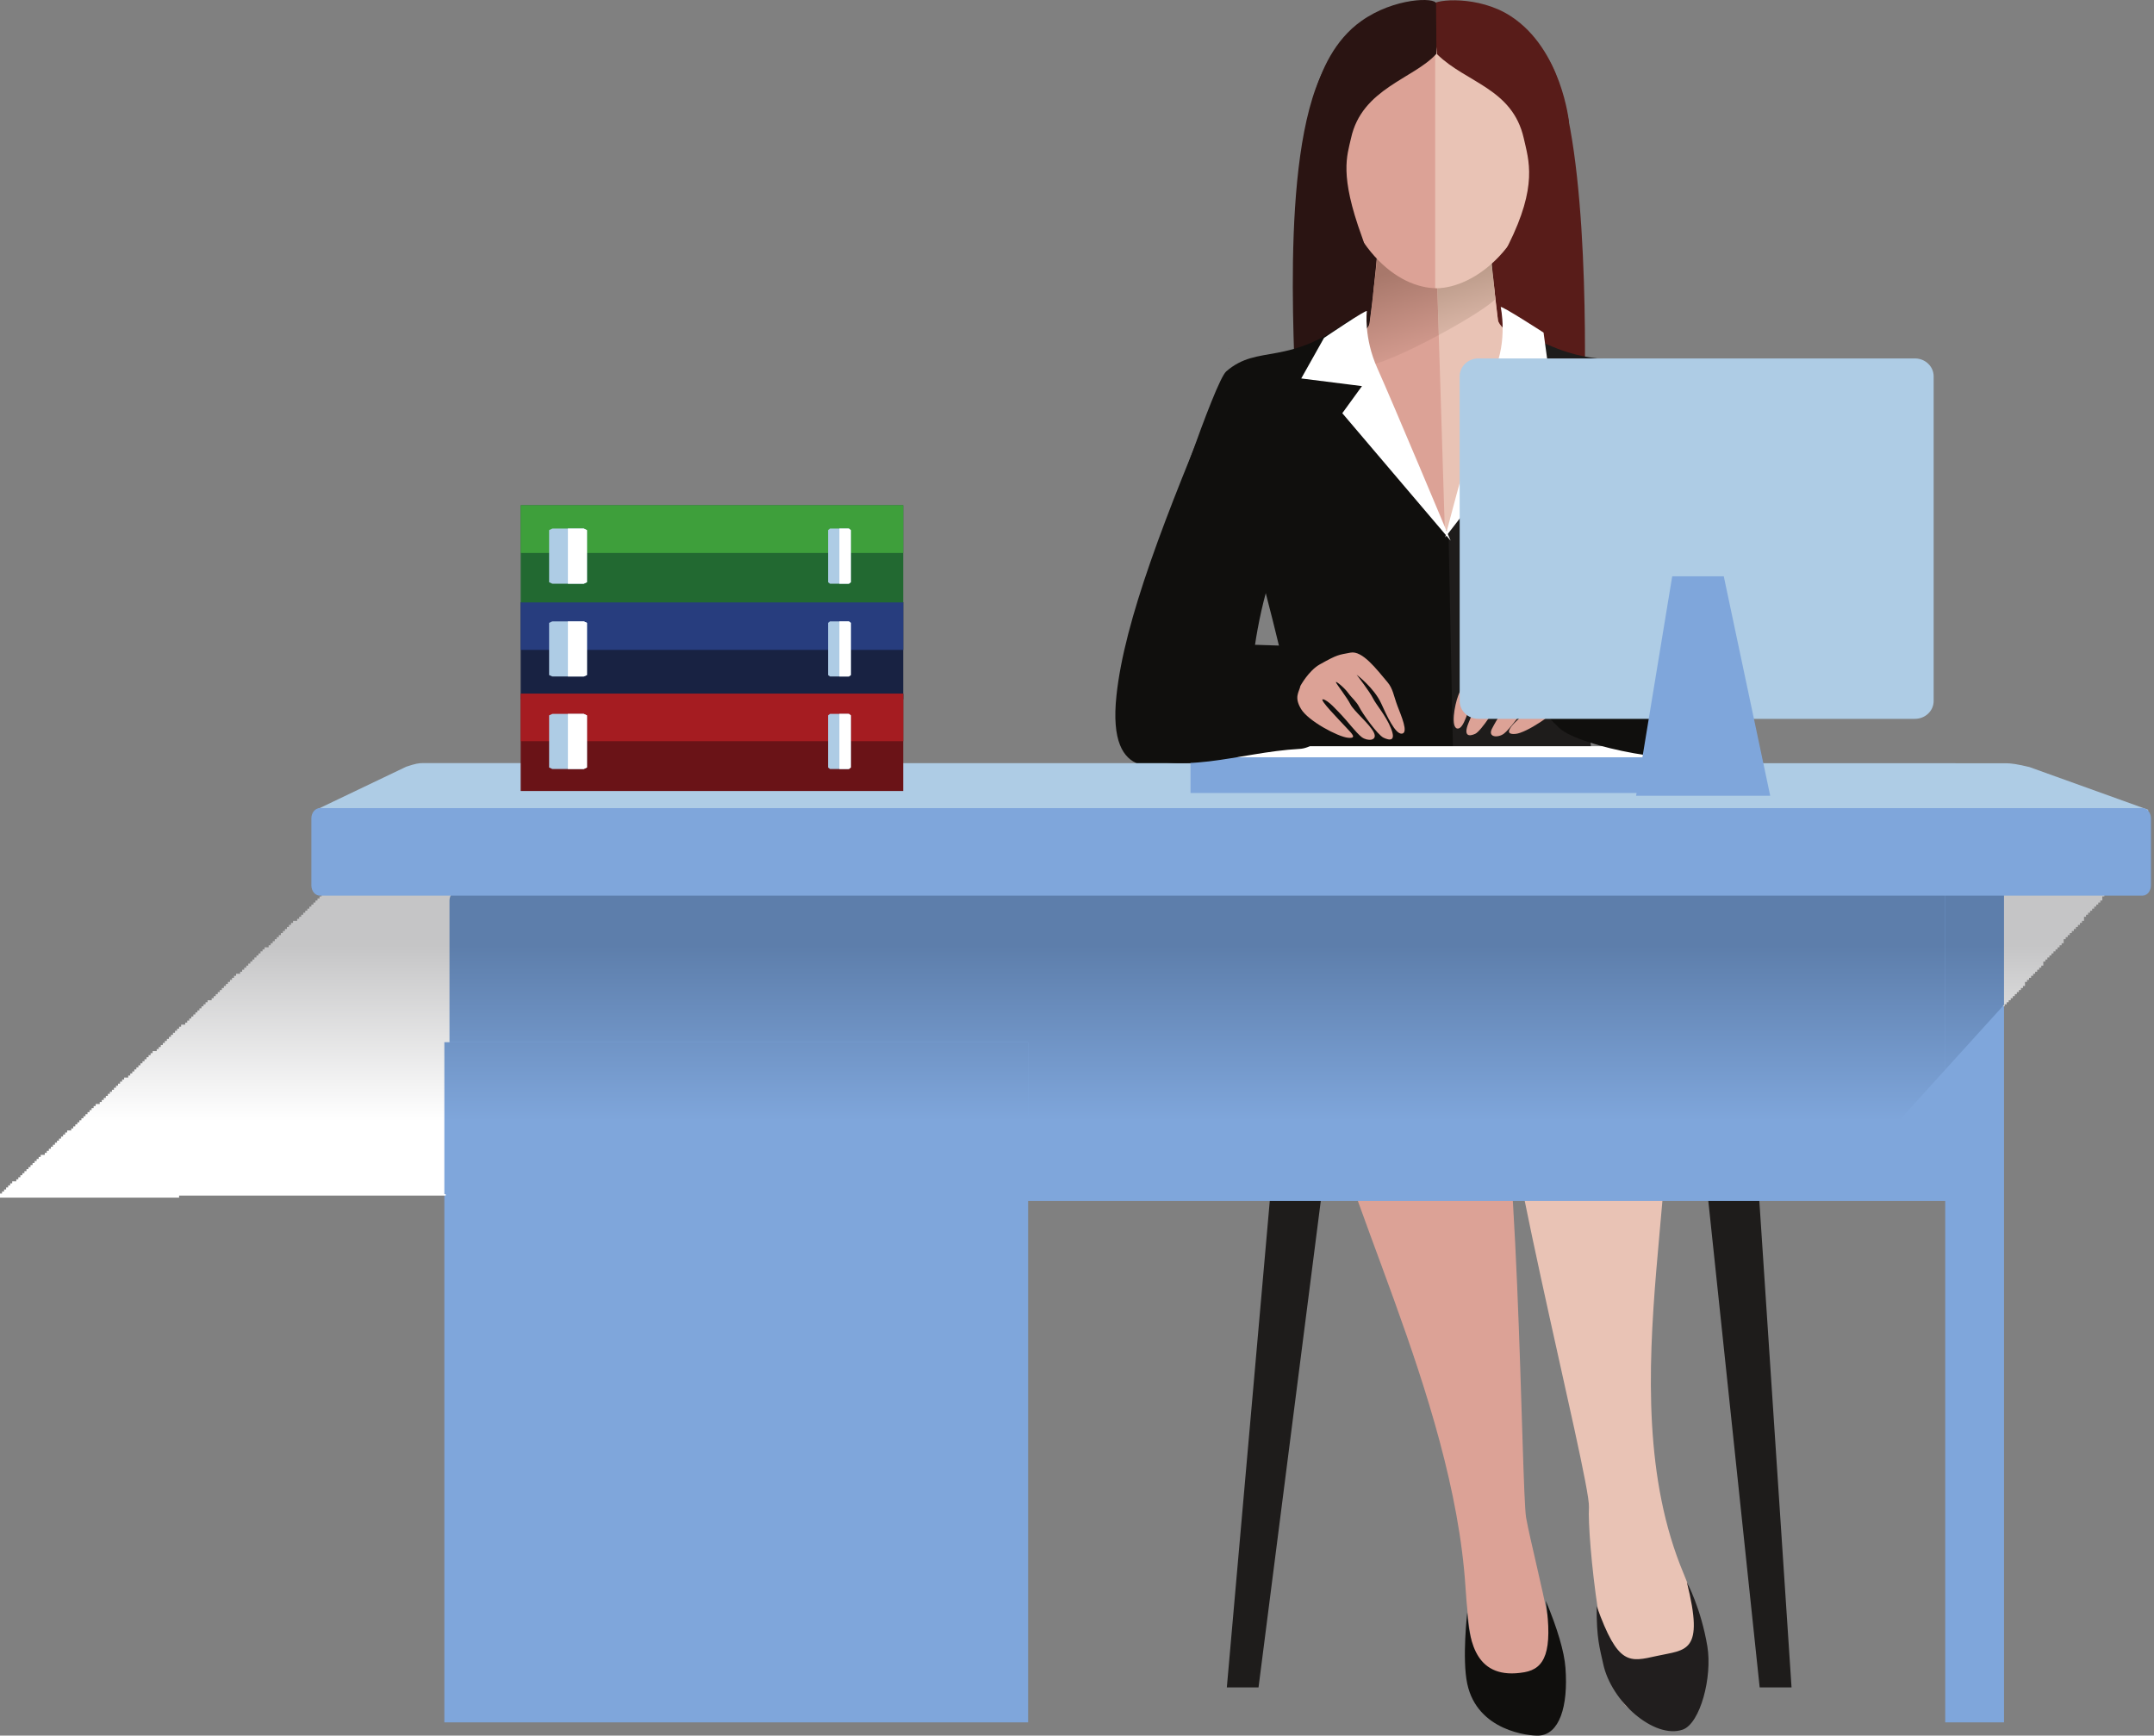 <svg width="309" height="249" viewBox="0 0 309 249" fill="none" xmlns="http://www.w3.org/2000/svg">
<rect x="0" y="0" width="309" height="249" fill="#808080" stroke="none"/>
<path d="M257.004 242.081H252.432L244.261 164.672H251.88L257.004 242.081Z" fill="#1E1C1B"/>
<path d="M180.541 242.081H175.995L182.827 164.672H190.447L180.541 242.081Z" fill="#1E1C1B"/>
<path d="M180.094 122.158C175.286 136.136 164.04 153.741 189.343 168.771C193.994 171.556 229.467 170.006 235.747 165.986C241.895 162.018 247.281 149.669 241.186 135.401C238.663 129.541 235.431 122.368 235.431 122.368L180.094 122.158Z" fill="#100F0D"/>
<path d="M191.209 7.857C183.483 18.315 185.691 49.189 185.927 58.727C186.189 68.239 205.187 59.883 205.187 59.883L206.448 7.726L191.209 7.857Z" fill="#2A1412"/>
<path d="M221.978 8.253C227.681 17.265 227.522 48.191 227.286 57.73C227.024 67.267 206.896 59.884 206.896 59.884L205.635 7.727L221.978 8.253Z" fill="#581C19"/>
<path d="M207.106 78.908L215.357 49.689C215.357 49.689 213.465 35.001 213.465 33.056L205.687 32.663V32.636L205.635 32.663L205.608 32.636V32.663L197.804 33.056C197.804 34.475 197.095 41.728 196.464 46.379C196.254 48.138 190.842 49.952 190.842 49.952L198.409 62.853L207.106 78.908Z" fill="#DCA296"/>
<path d="M213.622 33.057L205.977 34.608L207.317 77.7L219.587 49.769C219.587 49.769 215.093 47.404 214.883 45.88C214.358 41.675 213.622 34.476 213.622 33.057Z" fill="#E9C3B5"/>
<path d="M194.508 48.331C194.432 48.174 194.342 48.013 194.231 47.85C194.294 47.862 194.357 47.871 194.417 47.871C195.781 47.867 196.599 44.691 197.084 41.255C196.888 43.045 196.672 44.852 196.465 46.379C196.383 47.059 195.528 47.745 194.508 48.331Z" fill="url(#paint0_linear_131_1227)"/>
<path d="M206.238 32.692L205.846 32.671L205.852 32.415L206.232 32.439L206.238 32.692Z" fill="url(#paint1_linear_131_1227)"/>
<path d="M197.595 36.137C197.716 34.332 197.752 32.998 197.752 32.82L205.504 32.399H205.556H205.609L205.853 32.414L205.846 32.671L205.687 32.663V32.636L205.635 32.663L205.609 32.636V32.663L197.805 33.056C197.805 33.533 197.725 34.665 197.595 36.137Z" fill="url(#paint2_linear_131_1227)"/>
<path d="M214.359 41.339C213.972 37.746 213.622 34.032 213.622 33.056L213.465 33.088C213.465 33.077 213.465 33.065 213.465 33.056L206.238 32.691L206.232 32.438L214.017 32.925C214.017 33.552 214.094 38.055 214.359 41.339Z" fill="url(#paint3_linear_131_1227)"/>
<path d="M195.913 52.448C192.394 52.448 195.745 50.93 194.508 48.331C195.528 47.744 196.384 47.058 196.465 46.378C196.672 44.851 196.888 43.044 197.084 41.254C197.332 39.482 197.493 37.646 197.595 36.136C197.725 34.665 197.805 33.532 197.805 33.056L205.609 32.662V32.636L205.635 32.662L205.688 32.636V32.662L205.846 32.67L206.238 32.691L213.465 33.056C213.465 33.065 213.465 33.076 213.465 33.087L205.977 34.606L206.395 48.069C202.162 50.348 197.573 52.448 195.913 52.448Z" fill="url(#paint4_linear_131_1227)"/>
<path d="M206.395 48.069L205.977 34.607L213.465 33.088L213.622 33.056C213.622 34.031 213.971 37.745 214.359 41.339C214.406 41.908 214.458 42.439 214.516 42.909C213.591 43.897 210.131 46.053 206.395 48.069Z" fill="url(#paint5_linear_131_1227)"/>
<path d="M221.145 21.752C219.781 32.326 211.201 41.35 206.099 41.35C200.408 41.344 193.084 35.555 190.891 22.038C189.11 10.923 191.903 1.449 205.815 1.449C218.867 1.449 222.574 10.669 221.145 21.752Z" fill="#DCA296"/>
<path d="M221.144 21.746C222.118 10.643 218.889 1.499 205.884 1.45V41.319L206.098 41.345C211.201 41.345 219.924 35.676 221.144 21.746Z" fill="#E9C3B5"/>
<path d="M206.159 7.785C210.332 11.881 216.961 12.678 218.588 19.825C219.302 23.002 220.631 26.627 216.375 35.147C214.553 38.79 218.601 39.318 218.601 39.318L225.083 17.534C225.083 17.534 224.04 7.104 216.76 2.343C212.078 -0.728 205.884 -0.054 205.633 0.597C205.391 1.245 206.159 7.785 206.159 7.785Z" fill="#581C19"/>
<path d="M206.055 7.723C202.796 11.318 195.371 12.681 193.811 19.824C193.243 22.373 192.116 25.042 195.379 33.984C197.991 41.143 193.765 40.32 193.765 40.32L187.478 20.421C187.478 20.421 187.633 8.451 195.279 3.02C200.039 -0.364 205.965 -0.407 206.006 0.506C206.037 1.21 206.055 7.723 206.055 7.723Z" fill="#2A1412"/>
<path d="M189.554 153.636C188.529 145.254 204.689 132.694 213.806 148.617C217.906 155.764 218.22 213.781 218.93 217.749C220.139 224.371 225.21 241.739 222.556 245.654C218.746 251.276 211.678 250.2 210.233 227.734C208.446 200.092 191.604 170.19 189.554 153.636Z" fill="#DCA296"/>
<path d="M210.485 231.324C210.796 235.576 211.753 241.114 218.679 239.905C221.624 239.392 222.775 236.957 221.752 229.658C223.416 233.631 224.404 236.968 224.57 239.26C224.995 244.857 223.672 248.865 220.729 248.996C219.35 249.06 211.936 248.343 210.485 241.569C209.716 237.984 210.485 231.324 210.485 231.324Z" fill="#100F0D"/>
<path d="M237.349 147.645C234.064 139.815 219.665 129.462 215.356 147.277C213.464 155.291 228.204 212.179 227.942 216.251C227.68 220.298 229.808 241.922 233.459 244.945C238.689 249.253 250.25 246.521 241.527 225.764C230.175 198.726 243.786 163.016 237.349 147.645Z" fill="#E9C3B5"/>
<path d="M241.983 226.969C244.544 237.217 241.868 236.639 237.694 237.567C233.716 238.445 232.123 239.007 229.05 230.428C229.017 235.138 229.499 236.441 229.977 238.677C231.14 244.174 237.357 249.528 241.38 248.145C243.913 247.262 245.659 240.577 244.927 236.189C244.021 230.748 241.983 226.969 241.983 226.969Z" fill="#211E1E"/>
<path d="M284.909 170.164C284.909 171.347 283.621 172.292 282.018 172.292H67.372C65.768 172.292 64.481 171.347 64.481 170.164V129.2C64.481 128.044 65.768 127.071 67.372 127.071H282.018C283.621 127.071 284.909 128.044 284.909 129.2V170.164Z" fill="#7FA6DB"/>
<path d="M216.246 46.366C228.162 53.616 229.603 49.884 234.685 53.279C239.768 56.67 246.266 71.565 246.266 71.565C246.266 71.565 231.989 76.762 231.139 79.308C230.293 81.844 228.027 98.206 228.027 104.135C228.027 108.608 229.871 115.519 229.871 115.519L200.648 115.197L206.348 79.529C206.348 79.529 212.516 66.202 216.754 48.512L216.246 46.366Z" fill="#1E1C1B"/>
<path d="M193.831 45.707C184.747 52.705 180.525 49.278 175.912 53.28C174.242 54.728 166.8 77.203 166.8 77.203C166.8 77.203 179.471 78.03 180.32 80.581C181.172 83.111 186.251 103.014 186.251 106.41C186.251 110.001 184.131 114.564 184.131 114.564L208.587 115.037L207.796 76.45C207.796 76.45 198.602 66.617 194.364 48.934L193.831 45.707Z" fill="#100F0D"/>
<path d="M215.285 44.063C215.285 43.737 221.43 47.712 221.43 47.712L222.583 56.145L216.753 55.394L220.573 59.955L207.319 77.084C207.319 77.084 212.313 57.73 214.324 53.28C216.342 48.837 215.285 44.063 215.285 44.063Z" fill="white"/>
<path d="M196.079 44.638C196.079 44.314 189.934 48.48 189.934 48.48L186.668 54.295L195.381 55.393L192.558 59.279L208.097 77.565C208.097 77.565 199.628 57.355 197.616 52.897C195.602 48.459 196.079 44.638 196.079 44.638Z" fill="white"/>
<path d="M175.273 54.754C167.014 74.326 161.316 89.004 160.164 99.761C158.746 112.972 166.899 109.607 169.959 109.556C181.483 109.364 177.39 98.696 182.059 83.436C182.778 80.799 182.945 76.32 182.945 76.32L175.273 54.754Z" fill="#100F0D"/>
<path d="M176.409 49.989L176.307 49.934H176.3L176.409 49.989ZM176.188 50.123L176.19 49.928H176.188V50.123Z" fill="#CF1E25"/>
<path d="M242.682 61.818C246.346 69.867 250.192 92.516 251.731 97.138C253.879 103.573 242.392 106.475 242.392 106.475C242.392 106.475 227.794 102.229 227.069 102.166C226.345 102.096 229.338 94.479 226.83 92.336C232.733 92.067 239.16 92.826 239.16 92.826L230.505 74.862L242.682 61.818Z" fill="#1E1C1B"/>
<path d="M279.05 247.099H287.485V126.73H279.05V247.099Z" fill="#7FA6DB"/>
<path d="M308.18 116.181C308.18 116.47 307.622 116.692 306.93 116.692H46.581C45.893 116.692 45.337 116.47 45.337 116.181L58.271 109.997C59.552 109.568 60.029 109.474 60.723 109.474L287.751 109.498C288.451 109.498 289.421 109.626 291.128 110.044L308.18 116.181Z" fill="#AECCE5"/>
<path d="M63.745 247.099H147.487V149.511H63.745V247.099Z" fill="#7FA6DB"/>
<path d="M74.694 86.396V100.331H129.567V86.396H74.694Z" fill="#182242"/>
<path d="M124.553 93.234H129.567V86.396H74.694V93.234H117.023H124.553Z" fill="#273D7E"/>
<path d="M122.055 96.848L121.782 97.049H119.063L118.792 96.848V89.359L119.063 89.146H121.782L122.055 89.359V96.848Z" fill="#AECCE5"/>
<path d="M122.055 96.848V89.359L121.783 89.146H120.415V97.049H121.783L122.055 96.848Z" fill="white"/>
<path d="M84.204 96.848L83.753 97.049H79.225L78.772 96.848V89.359L79.225 89.146H83.753L84.204 89.359V96.848Z" fill="#AECCE5"/>
<path d="M84.204 96.848V89.359L83.752 89.146H81.467V97.049H83.752L84.204 96.848Z" fill="white"/>
<path d="M74.694 72.488V86.426H129.567V72.488H74.694Z" fill="#226931"/>
<path d="M124.553 79.329H129.567V72.489H74.694V79.329H117.023H124.553Z" fill="#3E9F3B"/>
<path d="M122.055 83.527L121.782 83.74H119.063L118.792 83.527V76.05L119.063 75.828H121.782L122.055 76.05V83.527Z" fill="#AECCE5"/>
<path d="M122.055 83.527V76.05L121.783 75.828H120.415V83.74H121.783L122.055 83.527Z" fill="white"/>
<path d="M84.204 83.527L83.753 83.74H79.225L78.772 83.527V76.05L79.225 75.828H83.753L84.204 76.05V83.527Z" fill="#AECCE5"/>
<path d="M84.204 83.527V76.05L83.752 75.828H81.467V83.74H83.752L84.204 83.527Z" fill="white"/>
<path d="M74.694 99.549V113.481H129.567V99.549H74.694Z" fill="#6A1317"/>
<path d="M124.553 106.334H129.567V99.505H74.694V106.334H117.023H124.553Z" fill="#A51C21"/>
<path d="M122.055 110.109L121.782 110.322H119.063L118.792 110.109V102.632L119.063 102.419H121.782L122.055 102.632V110.109Z" fill="#AECCE5"/>
<path d="M122.055 110.109V102.632L121.783 102.419H120.415V110.322H121.783L122.055 110.109Z" fill="white"/>
<path d="M84.204 110.109L83.753 110.322H79.225L78.772 110.109V102.632L79.225 102.419H83.753L84.204 102.632V110.109Z" fill="#AECCE5"/>
<path d="M84.204 110.109V102.632L83.752 102.419H81.467V110.322H83.752L84.204 110.109Z" fill="white"/>
<path d="M175.529 109.939L179.753 107.058H232.188L240.255 108.979L175.529 109.939Z" fill="white"/>
<path d="M237.06 89.021C239.442 90.305 247.311 106.293 245.023 108.009C242.15 110.167 226.668 107.183 223.71 104.462C219.222 100.334 213.525 91.014 218.925 92.79L237.06 89.021Z" fill="#100F0D"/>
<path d="M224.57 97.788C224.783 98.749 225.163 99.026 224.138 100.748C223.115 102.471 218.895 105.14 217.453 105.282C216.01 105.426 216.383 104.666 217.136 103.841C217.888 103.008 221.97 99.589 221.213 99.726C220.46 99.866 219.227 101.318 218.548 102.007C217.86 102.702 216.562 104.629 215.742 105.253C214.918 105.875 213.406 105.81 214.016 104.571C214.635 103.335 216 101.266 216.475 100.296C216.953 99.335 218.317 97.616 218.521 97.199C218.731 96.784 216.945 97.618 216.396 98.374C215.848 99.134 215.633 99.542 215.222 100.369C214.815 101.193 212.522 104.856 211.629 105.277C210.738 105.688 209.901 105.621 210.647 103.759C211.397 101.899 212.348 99.63 212.828 98.664C213.302 97.701 214.53 95.911 214.53 95.911C214.53 95.911 212.445 97.701 211.422 99.943C210.654 101.624 210.032 104.655 209.071 104.52C208.108 104.389 208.642 101.225 209.189 99.782C209.732 98.337 210.922 95.756 211.604 94.723C212.293 93.686 213.69 92.41 215.412 92.749C217.133 93.084 218.231 93.11 220.848 94.579C222.456 95.479 224.57 97.788 224.57 97.788Z" fill="#DCA296"/>
<path d="M0 171.816V171.232H0.292V170.94H0.584V170.648H0.876V170.356H1.168V170.064H1.46V169.772H1.752V169.48H2.336V169.188H2.628V168.896H2.92V168.604H3.211V168.312H3.503V168.021H3.795V167.729H4.087V167.437H4.379V167.145H4.671V166.853H4.963V166.561H5.255V166.269H5.547V165.977H5.839V165.685H6.423V165.393H6.715V165.101H7.007V164.809H7.299V164.517H7.591V164.225H7.883V163.933H8.175V163.641H8.467V163.349H8.759V163.057H9.051V162.765H9.343V162.473H9.634V162.181H10.218V161.889H10.51V161.598H10.802V161.306H11.094V161.014H11.386V160.722H11.678V160.43H11.97V160.138H12.262V159.846H12.554V159.554H12.846V159.262H13.138V158.97H13.43V158.678H13.722V158.386H14.306V158.094H14.598V157.802H14.89V157.51H15.182V157.218H15.473V156.926H15.765V156.634H16.057V156.342H16.349V156.05H16.641V155.758H16.933V155.467H17.225V155.175H17.517V154.883H17.809V154.591H18.393V154.299H18.685V154.007H18.977V153.715H19.269V153.423H19.561V153.131H19.853V152.839H20.145V152.547H20.437V152.255H20.729V151.963H21.021V151.671H21.313V151.379H21.605V151.087H21.896V150.795H22.48V150.503H22.772V150.211H23.064V149.919H23.356V149.627H23.648V149.336H23.94V149.044H24.232V148.752H24.524V148.46H24.816V148.168H25.108V147.876H25.4V147.584H25.692V147.292H25.984V147H26.568V146.708H26.86V146.416H27.152V146.124H27.444V145.832H27.736V145.54H28.027V145.248H28.32V144.956H28.611V144.664H28.903V144.372H29.195V144.08H29.487V143.788H29.779V143.496H30.363V143.204H30.655V142.913H30.947V142.621H31.239V142.329H31.531V142.037H31.823V141.745H32.115V141.453H32.407V141.161H32.699V140.869H32.991V140.577H33.283V140.285H33.575V139.993H33.867V139.701H34.45V139.409H34.742V139.117H35.034V138.825H35.326V138.533H35.618V138.241H35.91V137.949H36.202V137.657H36.494V137.365H36.786V137.073H37.078V136.782H37.37V136.49H37.662V136.198H37.954V135.906H38.538V135.614H38.83V135.322H39.122V135.03H39.414V134.738H39.706V134.446H39.998V134.154H40.29V133.862H40.581V133.57H40.873V133.278H41.165V132.986H41.457V132.694H41.749V132.402H42.041V132.11H42.625V131.818H42.917V131.526H43.209V131.234H43.501V130.942H43.793V130.65H44.085V130.359H44.377V130.067H44.669V129.775H44.961V129.483H45.253V129.191H45.545V128.899H45.837V128.607H46.129V128.315H46.713V128.023H47.005V127.731H47.297V127.439H47.588V127.147H47.88V126.855H48.172V126.563H48.464V126.271H48.756V125.979H49.048V125.687H49.34V125.395H49.632V125.103H49.924V124.811H50.216V124.519H50.8V124.228H51.092V123.936H51.384V123.644H51.676V123.352H79.703V123.644H146.853V123.936H179.551V124.519H179.259V125.395H178.967V126.271H178.676V126.855H178.384V127.147H66.857V127.439H65.981V127.731H65.398V128.023H65.106V128.315H64.814V128.899H64.522V149.627H63.938V171.524H25.692V171.816H0ZM287.282 144.372V126.855H279.108V127.147H237.358V126.855H237.066V126.271H236.774V125.395H236.482V124.811H236.19V124.228H280.567V124.519H305.383V124.811H305.091V125.103H304.799V125.395H304.507V125.979H304.216V126.271H303.924V126.563H303.632V126.855H303.34V127.147H303.048V127.439H302.756V127.731H302.464V128.023H302.172V128.315H301.88V128.607H301.588V129.191H301.296V129.483H301.004V129.775H300.712V130.067H300.42V130.359H300.128V130.65H299.836V130.942H299.544V131.234H299.252V131.526H298.96V132.11H298.668V132.402H298.376V132.694H298.085V132.986H297.793V133.278H297.501V133.57H297.209V133.862H296.917V134.154H296.625V134.446H296.333V134.738H296.041V135.322H295.749V135.614H295.457V135.906H295.165V136.198H294.873V136.49H294.581V136.782H294.289V137.073H293.997V137.365H293.705V137.657H293.413V137.949H293.121V138.533H292.829V138.825H292.537V139.117H292.245V139.409H291.953V139.701H291.662V139.993H291.37V140.285H291.078V140.577H290.786V140.869H290.494V141.453H290.202V141.745H289.91V142.037H289.618V142.329H289.326V142.621H289.034V142.913H288.742V143.204H288.45V143.496H288.158V143.788H287.866V144.08H287.574V144.372" fill="url(#paint6_linear_131_1227)"/>
<path d="M237.534 127.071H178.263C178.655 126.058 179.04 125.062 179.404 124.078L236.31 124.327C236.649 125.086 237.067 126.023 237.534 127.071Z" fill="url(#paint7_linear_131_1227)"/>
<path d="M147.487 170.867V149.511H64.481V129.2C64.481 128.043 65.768 127.071 67.372 127.071H178.263H237.534H279.049V153.464L263.836 170.242L147.487 170.867Z" fill="url(#paint8_linear_131_1227)"/>
<path d="M279.05 153.464V126.73H287.484V144.16L279.05 153.464Z" fill="url(#paint9_linear_131_1227)"/>
<path d="M63.745 171.32V149.511H147.487V170.867L63.745 171.32Z" fill="url(#paint10_linear_131_1227)"/>
<path d="M308.563 127.016C308.563 127.836 308.02 128.493 307.352 128.493H45.883C45.214 128.493 44.667 127.836 44.667 127.016V117.41C44.667 116.594 45.214 115.937 45.883 115.937H307.352C308.02 115.937 308.563 116.594 308.563 117.41V127.016Z" fill="#7FA6DB"/>
<path d="M237.435 113.767H170.788V108.644H237.435V113.767Z" fill="#7FA6DB"/>
<path d="M172.297 92.27C169.915 93.552 158.992 106.276 161.509 107.635C168.961 111.673 177.563 107.916 186.422 107.44C192.513 107.113 196.297 91.07 190.894 92.845L172.297 92.27Z" fill="#100F0D"/>
<path d="M186.552 98.393C186.341 99.347 185.616 99.989 186.64 101.711C187.665 103.435 191.932 105.7 193.374 105.843C194.817 105.986 193.814 105.14 193.061 104.31C192.31 103.481 189.053 100.197 189.81 100.33C190.563 100.474 191.797 101.923 192.477 102.614C193.164 103.306 194.53 105.127 195.348 105.755C196.174 106.371 197.686 106.31 197.075 105.069C196.458 103.834 194.189 101.998 193.715 101.028C193.234 100.068 191.873 98.348 191.666 97.929C191.459 97.517 192.824 98.617 193.374 99.379C193.92 100.135 194.577 100.617 194.991 101.443C195.394 102.269 197.599 105.426 198.49 105.843C199.384 106.257 200.287 106.354 199.542 104.489C198.792 102.632 197.445 101.151 196.965 100.188C196.491 99.222 194.615 96.799 194.615 96.799C194.615 96.799 197.108 98.664 198.133 100.906C198.9 102.587 200.156 105.387 201.119 105.253C202.081 105.119 201.014 102.705 200.468 101.266C199.922 99.814 199.832 98.797 199.029 97.852C197.503 96.059 195.455 93.295 193.733 93.63C192.015 93.969 191.96 93.844 189.341 95.312C187.734 96.209 186.552 98.393 186.552 98.393Z" fill="#DCA296"/>
<path d="M277.391 100.562C277.391 101.981 276.189 103.128 274.706 103.128H212.076C210.596 103.128 209.396 101.981 209.396 100.562V53.993C209.396 52.574 210.596 51.423 212.076 51.423H274.706C276.189 51.423 277.391 52.574 277.391 53.993V100.562Z" fill="#AECCE5"/>
<path d="M239.885 82.68L234.703 114.167H253.945L247.283 82.68H239.885Z" fill="#7FA6DB"/>
<defs>
<linearGradient id="paint0_linear_131_1227" x1="207.106" y1="52.39" x2="200.442" y2="30.051" gradientUnits="userSpaceOnUse">
<stop stop-color="#2A1513"/>
<stop offset="0.643" stop-color="#231311"/>
<stop offset="1" stop-color="#231311"/>
</linearGradient>
<linearGradient id="paint1_linear_131_1227" x1="207.106" y1="52.39" x2="200.442" y2="30.051" gradientUnits="userSpaceOnUse">
<stop stop-color="white"/>
<stop offset="0.643" stop-color="#C4BDB4"/>
<stop offset="1" stop-color="#C4BDB4"/>
</linearGradient>
<linearGradient id="paint2_linear_131_1227" x1="207.106" y1="52.39" x2="200.442" y2="30.051" gradientUnits="userSpaceOnUse">
<stop stop-color="#2A1513"/>
<stop offset="0.643" stop-color="#231311"/>
<stop offset="1" stop-color="#231311"/>
</linearGradient>
<linearGradient id="paint3_linear_131_1227" x1="207.106" y1="52.39" x2="200.442" y2="30.051" gradientUnits="userSpaceOnUse">
<stop stop-color="#581C19"/>
<stop offset="0.643" stop-color="#411816"/>
<stop offset="1" stop-color="#411816"/>
</linearGradient>
<linearGradient id="paint4_linear_131_1227" x1="207.106" y1="52.389" x2="200.442" y2="30.05" gradientUnits="userSpaceOnUse">
<stop stop-color="#DCA296"/>
<stop offset="0.643" stop-color="#A8786B"/>
<stop offset="1" stop-color="#A8786B"/>
</linearGradient>
<linearGradient id="paint5_linear_131_1227" x1="207.106" y1="52.389" x2="200.442" y2="30.05" gradientUnits="userSpaceOnUse">
<stop stop-color="#E9C3B5"/>
<stop offset="0.643" stop-color="#B0917F"/>
<stop offset="1" stop-color="#B0917F"/>
</linearGradient>
<linearGradient id="paint6_linear_131_1227" x1="152.601" y1="229.15" x2="152.601" y2="131.313" gradientUnits="userSpaceOnUse">
<stop stop-color="white"/>
<stop offset="0.698" stop-color="white"/>
<stop offset="0.956" stop-color="#C5C5C6"/>
<stop offset="1" stop-color="#C5C5C6"/>
</linearGradient>
<linearGradient id="paint7_linear_131_1227" x1="152.601" y1="229.15" x2="152.601" y2="131.313" gradientUnits="userSpaceOnUse">
<stop stop-color="#100F0D"/>
<stop offset="0.698" stop-color="#100F0D"/>
<stop offset="0.956" stop-color="#100F0D"/>
<stop offset="1" stop-color="#100F0D"/>
</linearGradient>
<linearGradient id="paint8_linear_131_1227" x1="152.601" y1="229.15" x2="152.601" y2="131.313" gradientUnits="userSpaceOnUse">
<stop stop-color="#7FA6DB"/>
<stop offset="0.698" stop-color="#7FA6DB"/>
<stop offset="0.956" stop-color="#5D7EAB"/>
<stop offset="1" stop-color="#5D7EAB"/>
</linearGradient>
<linearGradient id="paint9_linear_131_1227" x1="152.602" y1="229.15" x2="152.602" y2="131.313" gradientUnits="userSpaceOnUse">
<stop stop-color="#7FA6DB"/>
<stop offset="0.698" stop-color="#7FA6DB"/>
<stop offset="0.956" stop-color="#5D7EAB"/>
<stop offset="1" stop-color="#5D7EAB"/>
</linearGradient>
<linearGradient id="paint10_linear_131_1227" x1="152.601" y1="229.15" x2="152.601" y2="131.313" gradientUnits="userSpaceOnUse">
<stop stop-color="#7FA6DB"/>
<stop offset="0.698" stop-color="#7FA6DB"/>
<stop offset="0.956" stop-color="#5D7EAB"/>
<stop offset="1" stop-color="#5D7EAB"/>
</linearGradient>
</defs>
</svg>
